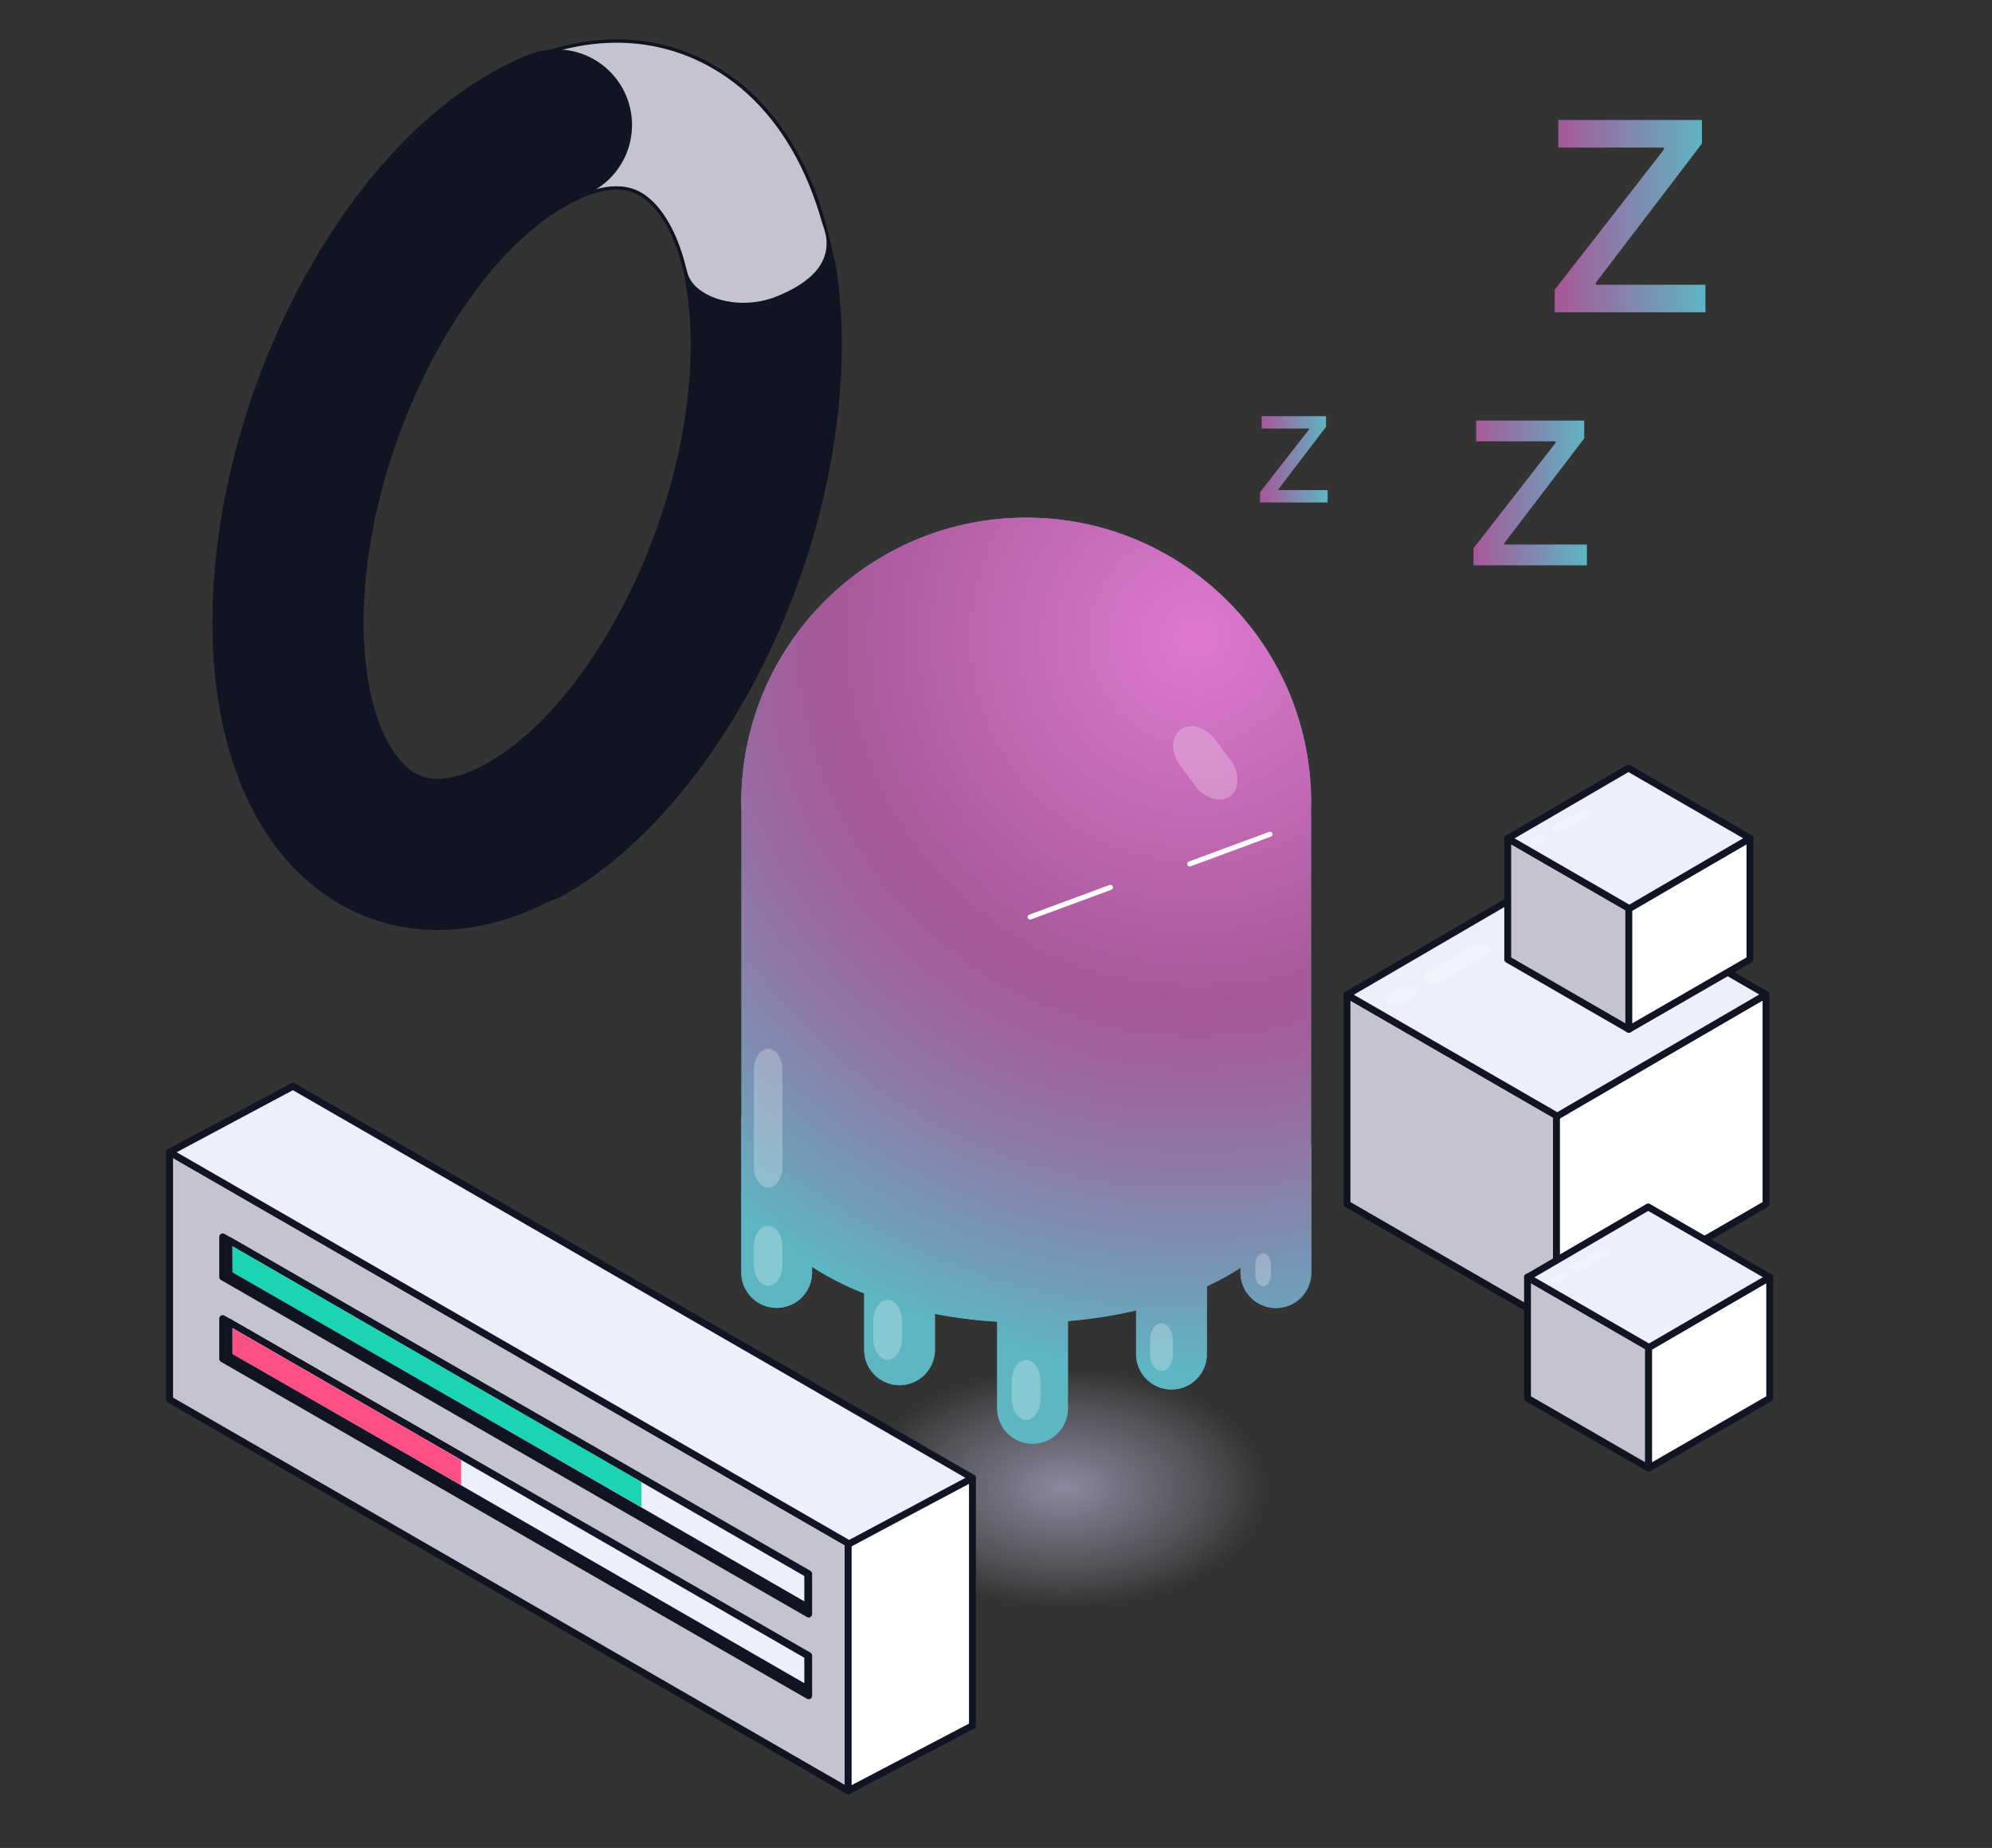 <svg xmlns="http://www.w3.org/2000/svg" xml:space="preserve" id="Слой_1" x="0" y="0" version="1.1" viewBox="0 0 290 269"><rect x="0" y="0" width="290" height="269" fill="#333333" stroke="none"/><style>.st4{fill-rule:evenodd;clip-rule:evenodd;fill:#fff;stroke:#111422}.st4,.st5,.st6{stroke-linecap:round;stroke-linejoin:round;stroke-miterlimit:10}.st5{fill-rule:evenodd;clip-rule:evenodd;fill:#c6c3d1;stroke:#101320}.st6{fill:#ecf0fc;stroke:#111422}.st20,.st48,.st6{fill-rule:evenodd;clip-rule:evenodd}.st20{opacity:.256;fill:#fff;enable-background:new}.st48{fill:none;stroke:#fff;stroke-width:.738;stroke-linecap:round;stroke-linejoin:round;stroke-miterlimit:10}</style><path d="m226.6 192.88-30.5-17.61v-30.5l30.5 17.61z" class="st5"/><path d="m226.6 192.88 30.5-17.61v-30.5l-30.5 17.61z" class="st4"/><path d="M226.71 162.47 196.1 144.8l30.4-17.71 30.61 17.67z" class="st6"/><path id="矩形_00000015348240187524297070000001266451619072428720_" d="M216.49 137.7c.6.34.5 1-.21 1.42l-6.33 3.75c-.71.42-1.84.49-2.44.15-.6-.34-.5-1 .21-1.42l6.33-3.75c.72-.42 1.84-.49 2.44-.15z" class="st20"/><path id="矩形_00000029027016352820712520000017429203794046123191_" d="M205.95 143.81c.6.34.5 1-.21 1.42l-1.23.73c-.71.42-1.84.49-2.44.15-.6-.34-.5-1 .21-1.42l1.23-.73c.77-.45 1.84-.49 2.44-.15z" class="st20"/><path fill="#c6c3d1" stroke="#101320" stroke-linecap="round" stroke-linejoin="round" stroke-miterlimit="10" stroke-width=".5" d="m74.63 132.75-6.15-19.81c1.01-.41 1.96-.87 2.9-1.42 15.99-9.27 29.5-37.22 29.5-61.03 0-13.15-3.96-20.12-7.67-22.25-3.46-1.99-7.94-.23-11.1 1.6-15.99 9.26-29.49 37.21-29.49 61.02 0 2.81.19 5.49.57 7.97l-21.12 3.23c-.54-3.54-.82-7.31-.82-11.19 0-31.54 17.63-66.46 40.14-79.51 11.35-6.58 22.88-7.16 32.48-1.63 11.68 6.73 18.37 21.59 18.37 40.77 0 31.54-17.63 66.46-40.14 79.51-1.79 1.03-5.54 1.96-7.47 2.74z"/><linearGradient id="SVGID_1_" x1="30.934" x2="122.564" y1="71.282" y2="71.282" gradientUnits="userSpaceOnUse"><stop offset="0" stop-color="#111422"/><stop offset="1" stop-color="#111422"/></linearGradient><path fill="none" stroke="url(#SVGID_1_)" stroke-linecap="round" stroke-linejoin="round" stroke-miterlimit="10" stroke-width="22" d="M81.01 18.19c-1.4.57-2.82 1.25-4.26 2.09-19.23 11.14-34.82 42.61-34.82 70.27s15.59 41.05 34.81 29.9 34.81-42.61 34.81-70.27c0-3.42-.24-6.62-.69-9.58"/><path fill="#c6c3d1" d="M120.18 34.06c.82 3.81-1.65 6.94-7.25 9.14s-12.19 0-12.92-3.75c-.74-3.8-2.3-11.86 5.1-14.11 9.11-2.79 14.25 4.93 15.07 8.72z"/><linearGradient id="SVGID_00000181065840323995118780000011521542551292368570_" x1="183.44" x2="193.282" y1="66.853" y2="66.853" gradientUnits="userSpaceOnUse"><stop offset="0" stop-color="#a85699"/><stop offset="1" stop-color="#5db6c3"/></linearGradient><path fill="url(#SVGID_00000181065840323995118780000011521542551292368570_)" d="M183.44 73.13v-1.47l7.13-9.15v-.13h-6.9v-1.8h9.38v1.54l-6.93 9.09v.13h7.16v1.8h-9.84z"/><linearGradient id="SVGID_00000172399328468177927940000017267814708455571631_" x1="214.508" x2="231.016" y1="71.758" y2="71.758" gradientUnits="userSpaceOnUse"><stop offset="0" stop-color="#a85699"/><stop offset="1" stop-color="#5db6c3"/></linearGradient><path fill="url(#SVGID_00000172399328468177927940000017267814708455571631_)" d="M214.51 82.29v-2.47l11.96-15.36v-.22H214.9v-3.02h15.74v2.58l-11.63 15.25v.22h12.01v3.02h-16.51z"/><linearGradient id="SVGID_00000121248366998620144540000003520135894765509775_" x1="226.342" x2="248.279" y1="31.468" y2="31.468" gradientUnits="userSpaceOnUse"><stop offset="0" stop-color="#a85699"/><stop offset="1" stop-color="#5db6c3"/></linearGradient><path fill="url(#SVGID_00000121248366998620144540000003520135894765509775_)" d="M226.34 45.46v-3.28l15.89-20.41v-.29h-15.38v-4.01h20.92v3.43l-15.45 20.26v.29h15.96v4.01h-21.94z"/><radialGradient id="SVGID_00000060011456106420639610000009839056041557979548_" cx="154.907" cy="216.569" r="29.142" gradientTransform="matrix(1 0 0 .59 0 88.838)" gradientUnits="userSpaceOnUse"><stop offset="0" stop-color="#b8b3d4"/><stop offset=".346" stop-color="#bab6d6" stop-opacity=".654"/><stop offset=".606" stop-color="#c2c0da" stop-opacity=".394"/><stop offset=".838" stop-color="#d0d0e3" stop-opacity=".162"/><stop offset="1" stop-color="#dde0eb" stop-opacity="0"/></radialGradient><path fill="url(#SVGID_00000060011456106420639610000009839056041557979548_)" d="M179.89 202.5c-13.67-7.89-35.94-7.99-49.74-.23-13.8 7.77-13.9 20.46-.23 28.36 13.67 7.89 35.94 7.99 49.74.23 13.8-7.77 13.9-20.46.23-28.36z" opacity=".67"/><path fill="#3fa9bd" d="M190.86 166.79v-49.28c0-.23.02-.45.02-.68 0-22.91-18.57-41.48-41.48-41.48-22.91 0-41.48 18.57-41.48 41.48 0 .36.02.72.03 1.07v44.66h-.03v22.67a5.15 5.15 0 1 0 10.3 0v-.83c.56.36 1.13.72 1.74 1.07 1.83 1.06 3.79 1.99 5.85 2.81v8.2a5.15 5.15 0 1 0 10.3 0v-5.23c2.95.57 5.99.96 9.06 1.14V205c0 2.84 2.3 5.15 5.15 5.15s5.15-2.31 5.15-5.15v-12.7c3.39-.28 6.73-.8 9.93-1.55v6.36c0 2.84 2.3 5.15 5.15 5.15s5.15-2.31 5.15-5.15v-9.87c1-.47 1.97-.96 2.91-1.49.7-.39 1.35-.8 1.99-1.21v.71a5.15 5.15 0 1 0 10.3 0V166.8h-.04z"/><radialGradient id="SVGID_00000103233148026847339820000016992668000053184937_" cx="174.083" cy="92.776" r="106.685" gradientUnits="userSpaceOnUse"><stop offset=".012" stop-color="#dd78ce"/><stop offset=".494" stop-color="#a7589a"/><stop offset=".583" stop-color="#a0619e"/><stop offset=".727" stop-color="#8e79a8"/><stop offset=".908" stop-color="#709fb9"/><stop offset="1" stop-color="#5eb6c3"/></radialGradient><path fill="url(#SVGID_00000103233148026847339820000016992668000053184937_)" d="M190.86 166.79v-49.28c0-.23.02-.45.02-.68 0-22.91-18.57-41.48-41.48-41.48-22.91 0-41.48 18.57-41.48 41.48 0 .36.02.72.03 1.07v44.66h-.03v22.67a5.15 5.15 0 1 0 10.3 0v-.83c.56.36 1.13.72 1.74 1.07 1.83 1.06 3.79 1.99 5.85 2.81v8.2a5.15 5.15 0 1 0 10.3 0v-5.23c2.95.57 5.99.96 9.06 1.14V205c0 2.84 2.3 5.15 5.15 5.15s5.15-2.31 5.15-5.15v-12.7c3.39-.28 6.73-.8 9.93-1.55v6.36c0 2.84 2.3 5.15 5.15 5.15s5.15-2.31 5.15-5.15v-9.87c1-.47 1.97-.96 2.91-1.49.7-.39 1.35-.8 1.99-1.21v.71a5.15 5.15 0 1 0 10.3 0V166.8h-.04z"/><path id="矩形_00000072960838196518852120000018207845025256268716_" d="M111.83 152.65c1.12 0 2.08 1.38 2.08 2.99v14.25c0 1.61-.96 2.99-2.08 2.99s-2.08-1.38-2.08-2.99v-14.25c0-1.61.96-2.99 2.08-2.99z" class="st20"/><path id="矩形_00000048476314002178851010000018133624704335513220_" d="M111.83 178.44c1.12 0 2.08 1.38 2.08 2.99v2.76c0 1.61-.96 2.99-2.08 2.99s-2.08-1.38-2.08-2.99v-2.76c0-1.72.96-2.99 2.08-2.99z" class="st20"/><path id="矩形_00000117644045494189225190000010534221932989837708_" d="M129.22 189.22c1.12 0 2.08 1.38 2.08 2.99v2.76c0 1.61-.96 2.99-2.08 2.99s-2.08-1.38-2.08-2.99v-2.76c0-1.73.96-2.99 2.08-2.99z" class="st20"/><path id="矩形_00000088118882656019138750000008705531662055782070_" d="M149.4 197.95c1.12 0 2.08 1.38 2.08 2.99v2.76c0 1.61-.96 2.99-2.08 2.99s-2.08-1.38-2.08-2.99v-2.76c-.01-1.72.95-2.99 2.08-2.99z" class="st20"/><path id="矩形_00000049188635147871296010000013435674398605145513_" d="M169.09 192.61c.89 0 1.66 1.1 1.66 2.37v2.19c0 1.28-.76 2.37-1.66 2.37-.89 0-1.66-1.1-1.66-2.37v-2.19c0-1.36.77-2.37 1.66-2.37z" class="st20"/><path id="矩形_00000111155295167444249510000013220150605650220976_" d="M183.88 182.45c.62 0 1.14.76 1.14 1.64v1.51c0 .88-.53 1.64-1.14 1.64-.62 0-1.14-.76-1.14-1.64v-1.51c0-.94.53-1.64 1.14-1.64z" class="st20"/><path d="m149.97 133.49 11.69-4.32M173.2 125.76l11.69-4.32" class="st48"/><path id="矩形_00000048479440997710859500000006072807808915111067_" d="M171.86 106.2c1.37-1.02 3.68-.37 5.02 1.41l2.29 3.06c1.34 1.78 1.31 4.19-.06 5.22-1.37 1.02-3.68.37-5.02-1.41l-2.29-3.06c-1.43-1.92-1.31-4.2.06-5.22z" class="st20"/><path d="m123.48 260.68-98.79-56.95v-36.05l98.79 56.94z" class="st5"/><path d="m123.48 260.68 18.09-9.48v-36.06l-18.09 9.48z" class="st4"/><path d="m123.61 224.73-98.92-57.02 17.96-9.59 98.93 57.02z" class="st6"/><path d="m117.73 234.95-85.31-49.06v-5.85l85.31 49.05z" class="st5"/><path d="M117.6 233.97 33.35 185.4l-.01-4.85 84.25 48.57z" class="st6"/><path fill="#1ad4b3" fill-rule="evenodd" d="m93.38 219.4-59.52-34.17-.01-3.8 59.52 34.29z" clip-rule="evenodd"/><path d="M117.73 246.85 32.42 197.8v-5.86L117.73 241z" class="st5"/><path d="m117.6 245.88-84.25-48.57-.01-4.86 84.25 48.57z" class="st6"/><path fill="#fc4f83" fill-rule="evenodd" d="m67.13 216.2-33.27-19.07-.01-3.79 33.28 19.19z" clip-rule="evenodd"/><path d="m237.13 149.83-17.63-10.17v-17.63l17.63 10.17z" class="st5"/><path d="m237.13 149.83 17.63-10.17v-17.63l-17.63 10.17z" class="st4"/><path d="m237.2 132.26-17.7-10.22 17.57-10.23 17.7 10.21z" class="st6"/><path id="矩形_00000151513622609412882310000017452326505549555354_" d="M231.29 117.94c.35.2.29.58-.12.82l-3.66 2.17c-.41.24-1.06.29-1.41.09-.35-.2-.29-.58.12-.82l3.66-2.17c.41-.25 1.06-.29 1.41-.09z" class="st20"/><path id="矩形_00000016766190392230905140000004632789636475750065_" d="M225.2 121.48c.35.2.29.58-.12.82l-.71.42c-.41.24-1.06.29-1.41.09-.35-.2-.29-.58.12-.82l.71-.42c.44-.27 1.06-.29 1.41-.09z" class="st20"/><path d="m240.01 213.72-17.63-10.18v-17.63l17.63 10.18z" class="st5"/><path d="m240.01 213.72 17.63-10.18v-17.63l-17.63 10.18z" class="st4"/><path d="m240.07 196.14-17.69-10.21 17.57-10.24 17.69 10.22z" class="st6"/><path id="矩形_00000088819611360002640960000013493742505540408741_" d="M234.17 181.82c.35.2.29.58-.12.82l-3.66 2.17c-.41.24-1.06.29-1.41.09-.35-.2-.29-.58.12-.82l3.66-2.17c.41-.24 1.06-.28 1.41-.09z" class="st20"/><path id="矩形_00000016065138029866511610000013879854046777124018_" d="M228.08 185.36c.35.2.29.58-.12.82l-.71.42c-.41.24-1.06.29-1.41.09-.35-.2-.29-.58.12-.82l.71-.42c.44-.26 1.06-.29 1.41-.09z" class="st20"/></svg>